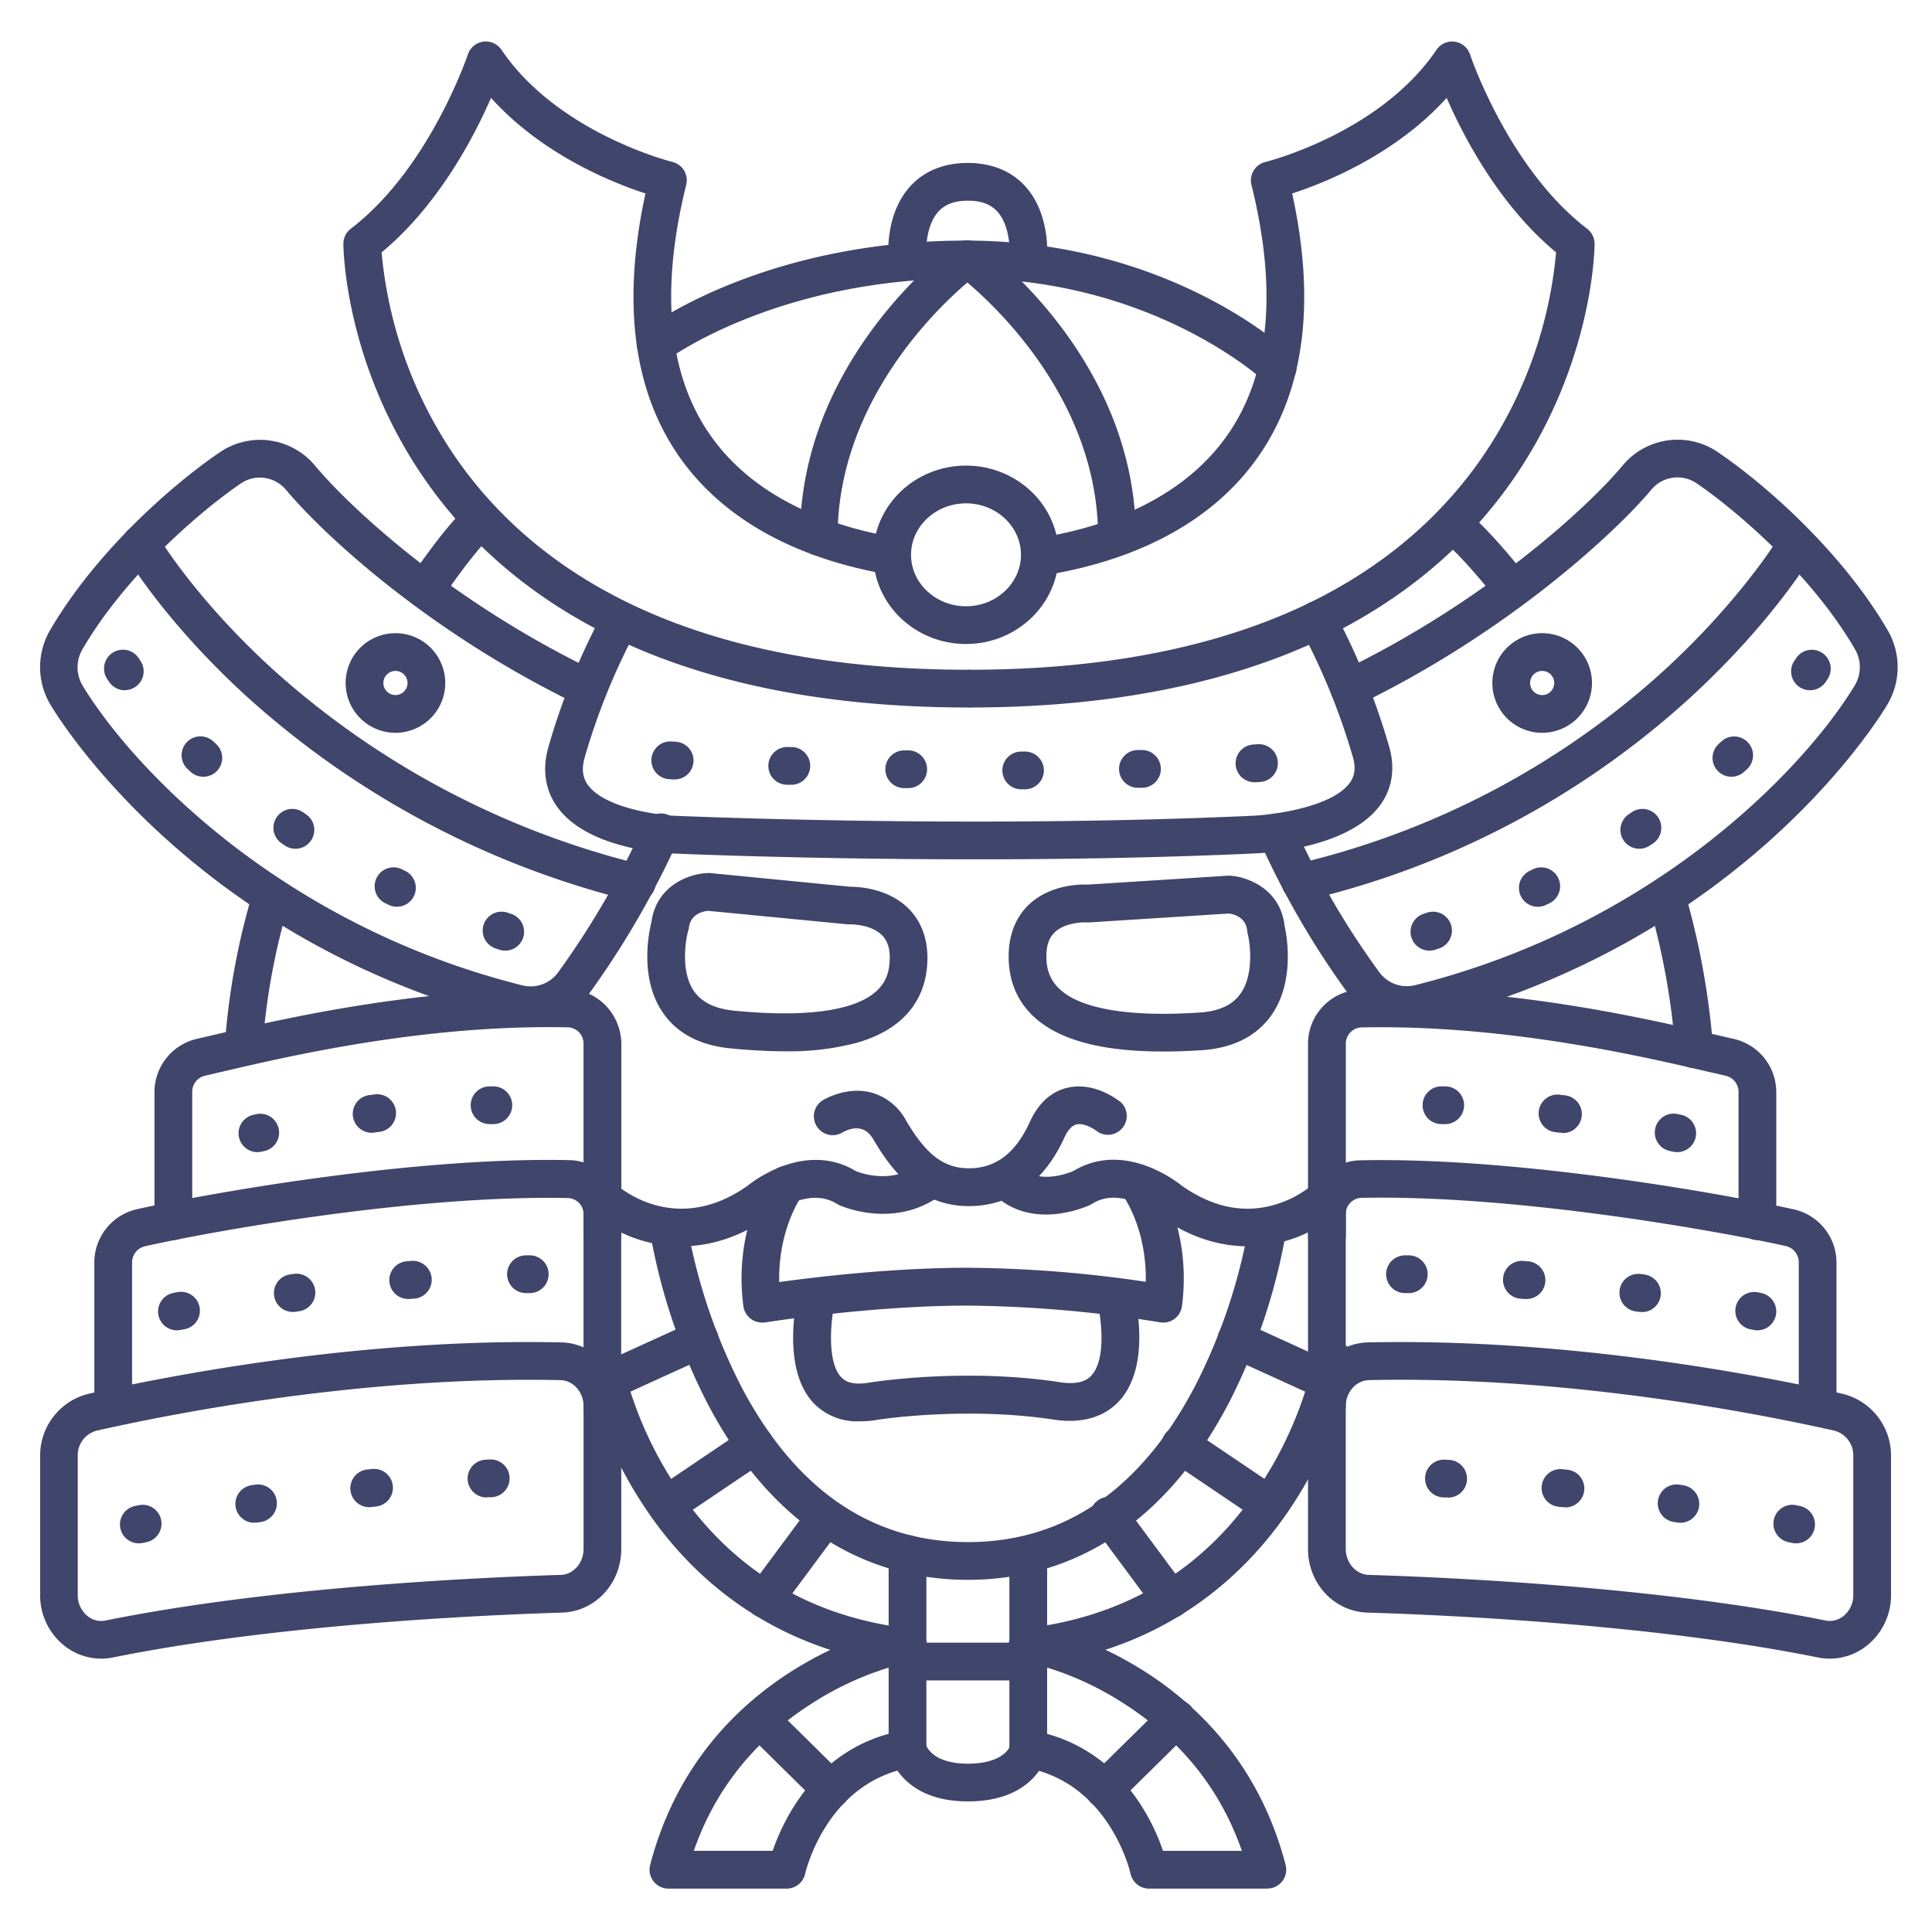 <?xml version="1.0" ?><svg viewBox="0 0 512 512" xmlns="http://www.w3.org/2000/svg"><defs><style>.cls-1{fill:#3f456b;}</style></defs><title/><g id="Lines"><path class="cls-1" d="M256.5,187.49c-37.26,0-69.15-6.37-94.78-18.93-20.73-10.17-37.42-24.37-49.6-42.21C91.37,96,91,65.85,91,64.59a5,5,0,0,1,2-4c20.86-16,30.86-45.86,31-46.16a5,5,0,0,1,8.89-1.24c15,22.16,45.06,29.66,45.36,29.74A5,5,0,0,1,181.85,49c-6.74,27.18-4.92,49,5.41,64.88,12,18.45,33.38,25.62,49.18,28.39a5,5,0,1,1-1.72,9.85C217,149,192.85,140.8,178.88,119.34,167.6,102,165,79.13,171.06,51.27c-8.69-2.82-27.34-10.24-40.93-25.33-4.57,10.48-14,28.5-29,40.94a114.27,114.27,0,0,0,19.54,54.24c11.23,16.29,26.63,29.28,45.78,38.61,24.19,11.79,54.49,17.76,90.06,17.76a5,5,0,0,1,0,10Z"/><path class="cls-1" d="M140.74,271.39a19.06,19.06,0,0,1-4.66-.58c-82.28-20.58-118.79-77.54-122.68-84A19.44,19.44,0,0,1,13.28,167c11.79-20.23,31.61-38.05,45-47.16a18.93,18.93,0,0,1,25.22,3.58c9.81,11.7,36.57,36.38,74.62,54.6a5,5,0,0,1-4.32,9c-39.59-19-67.64-44.88-78-57.2a9,9,0,0,0-11.92-1.74c-10.09,6.87-30.28,23.84-42,43.94a9.45,9.45,0,0,0,0,9.66c13.34,22,52.89,63.52,116.55,79.45a9,9,0,0,0,9.51-3.49,224.18,224.18,0,0,0,22.52-38.75,5,5,0,1,1,9.14,4,233.89,233.89,0,0,1-23.54,40.54A18.92,18.92,0,0,1,140.74,271.39Z"/><path class="cls-1" d="M168.72,238.92a5,5,0,0,1-1.21-.15,235.7,235.7,0,0,1-102.6-54.62c-21.55-19.8-31.42-36.6-31.83-37.3a5,5,0,1,1,8.65-5c.18.31,9.79,16.52,30.25,35.24a225.72,225.72,0,0,0,97.94,52,5,5,0,0,1-1.2,9.86Z"/><path class="cls-1" d="M64.63,281.54l-.39,0a5,5,0,0,1-4.6-5.36,187.7,187.7,0,0,1,7.47-40.11,5,5,0,1,1,9.6,2.82,178.14,178.14,0,0,0-7.1,38.05A5,5,0,0,1,64.63,281.54Z"/><path class="cls-1" d="M113,160.77a5,5,0,0,1-4.13-7.83c10.47-15.3,15.14-18.92,16-19.49l5.67,8.24.12-.09c-.16.13-4.09,3.23-13.5,17A5,5,0,0,1,113,160.77Z"/><path class="cls-1" d="M26.84,439.56a15.8,15.8,0,0,1-10-3.6,17,17,0,0,1-6.2-13.28V385.87a16.83,16.83,0,0,1,12.75-16.48h0c19.78-4.5,71.6-14.84,125.36-13.64,8.76.19,15.89,7.77,15.89,16.88v37.86c0,9.19-6.91,16.6-15.74,16.87-21.37.65-75.74,3.13-119,11.89A15.52,15.52,0,0,1,26.84,439.56ZM25.6,379.14a6.76,6.76,0,0,0-5,6.73v36.81a7.1,7.1,0,0,0,2.53,5.54A5.7,5.7,0,0,0,28,429.45c44-8.92,99-11.42,120.65-12.09,3.33-.1,6-3.18,6-6.87V372.63c0-3.72-2.74-6.81-6.11-6.88-52.64-1.16-103.5,9-122.93,13.39Z"/><path class="cls-1" d="M159.64,377.63a5,5,0,0,1-5-5V322a4.29,4.29,0,0,0-3.91-4.5c-41.7-.92-96.56,9.2-112.5,12.82A4.42,4.42,0,0,0,35,334.69v34.07a5,5,0,0,1-10,0V334.69a14.48,14.48,0,0,1,11-14.17c16.24-3.69,72.22-14,114.93-13.07,7.55.16,13.69,6.67,13.69,14.5v50.68A5,5,0,0,1,159.64,377.63Z"/><path class="cls-1" d="M159.64,332.44a5,5,0,0,1-5-5V276.76a4.3,4.3,0,0,0-3.91-4.5c-38-.85-74.26,7.64-91.69,11.72l-4.91,1.14a4.4,4.4,0,0,0-3.19,4.41v34.08a5,5,0,0,1-10,0V289.53a14.49,14.49,0,0,1,11-14.17c1.43-.32,3-.7,4.84-1.12,17.83-4.17,54.92-12.83,94.19-12,7.55.17,13.69,6.67,13.69,14.5v50.68A5,5,0,0,1,159.64,332.44Z"/><path class="cls-1" d="M258.36,227.73c-45.16,0-79.36-1.52-79.88-1.54-2.26-.08-22.74-1.13-30.8-12.34-2.28-3.16-4.52-8.53-2.27-16.14a180.68,180.68,0,0,1,14.53-35.64,5,5,0,1,1,8.67,5A173.89,173.89,0,0,0,155,200.55c-1.19,4-.12,6.19.79,7.45,4.41,6.14,18.51,8,23.11,8.2.8,0,77.3,3.44,152.72,0,5.31-.19,21.36-2.19,26.09-8.75.86-1.2,1.88-3.21.79-6.9a174.77,174.77,0,0,0-13.75-33.76,5,5,0,0,1,8.68-5,182.94,182.94,0,0,1,14.66,35.9c1.71,5.77.92,11.17-2.27,15.59C357.36,225,334.58,226.11,332,226.19,306.62,227.35,281.1,227.73,258.36,227.73Z"/><path class="cls-1" d="M257,187.49a5,5,0,0,1,0-10c35.57,0,65.87-6,90.06-17.76,19.15-9.33,34.55-22.32,45.78-38.61a114.32,114.32,0,0,0,19.54-54.24c-15-12.44-24.44-30.46-29-40.94C369.78,41,351.13,48.45,342.44,51.27c6.11,28,3.44,50.92-8,68.28-14.19,21.6-38.65,29.73-56.67,32.74a5,5,0,0,1-1.65-9.87c16.06-2.68,37.76-9.78,50-28.36,10.44-15.89,12.3-37.78,5.53-65.06a5,5,0,0,1,3.68-6.07c.3-.07,30.35-7.57,45.36-29.73a5,5,0,0,1,8.89,1.24c.1.3,10.16,30.21,31,46.16a5,5,0,0,1,2,4c0,1.26-.37,31.36-21.12,61.76-12.18,17.84-28.87,32-49.6,42.21C326.15,181.12,294.26,187.49,257,187.49Z"/><path class="cls-1" d="M372.76,271.39a18.92,18.92,0,0,1-15.39-7.94,224.67,224.67,0,0,1-23.69-40.86,5,5,0,0,1,9.17-4,215.87,215.87,0,0,0,22.64,39,9,9,0,0,0,9.51,3.49c63.67-15.93,103.21-57.43,116.54-79.45a9.43,9.43,0,0,0,0-9.66c-11.71-20.1-31.9-37.07-42-43.94a9,9,0,0,0-11.92,1.74c-9.53,11.37-38.09,37.95-78,57.2a5,5,0,0,1-4.35-9C393.7,159.48,421,134.18,430,123.38a18.93,18.93,0,0,1,25.22-3.58c13.39,9.11,33.21,26.93,45,47.16a19.44,19.44,0,0,1-.12,19.88c-3.89,6.43-40.4,63.39-122.68,84A19.06,19.06,0,0,1,372.76,271.39Z"/><path class="cls-1" d="M344.7,238.84a5,5,0,0,1-1.15-9.87,218.85,218.85,0,0,0,97.54-51.39c20.7-19,30.6-35.61,30.7-35.77a5,5,0,0,1,8.62,5.05c-.42.72-10.57,17.86-32.26,37.81a228.71,228.71,0,0,1-102.31,54A5,5,0,0,1,344.7,238.84Z"/><path class="cls-1" d="M449,283.07a5,5,0,0,1-5-4.62,192.21,192.21,0,0,0-7.22-39.58,5,5,0,0,1,9.6-2.82,203.12,203.12,0,0,1,7.6,41.64,5,5,0,0,1-4.61,5.37Z"/><path class="cls-1" d="M400.55,160.77a5,5,0,0,1-3.92-1.89c-10.09-12.71-14.42-15.69-14.45-15.72a5,5,0,0,1,5.1-8.6c.89.53,5.89,3.87,17.18,18.1a5,5,0,0,1-3.91,8.11Z"/><path class="cls-1" d="M484.9,439.56a15.52,15.52,0,0,1-3.1-.31c-43.38-8.76-97.94-11.24-119.38-11.89-8.85-.27-15.78-7.68-15.78-16.87V372.63c0-9.11,7.15-16.69,15.93-16.88,53.94-1.19,105.94,9.14,125.79,13.64h0a16.83,16.83,0,0,1,12.78,16.48v36.81a17,17,0,0,1-6.2,13.26A15.79,15.79,0,0,1,484.9,439.56ZM371.27,365.65q-4.23,0-8.48.1c-3.39.07-6.15,3.16-6.15,6.88v37.86c0,3.69,2.73,6.77,6.08,6.87,21.7.67,76.94,3.17,121.06,12.09a5.76,5.76,0,0,0,4.83-1.24,7.09,7.09,0,0,0,2.53-5.53V385.87a6.77,6.77,0,0,0-5-6.73h0C467.71,375,421,365.65,371.27,365.65Z"/><path class="cls-1" d="M351.64,377.63a5,5,0,0,1-5-5V322c0-7.83,6.15-14.34,13.72-14.5,42.86-.94,99,9.38,115.33,13.07a14.48,14.48,0,0,1,11,14.17v34.07a5,5,0,0,1-10,0V334.69a4.43,4.43,0,0,0-3.21-4.42c-16-3.62-71.06-13.74-112.9-12.82a4.31,4.31,0,0,0-3.94,4.5v50.68A5,5,0,0,1,351.64,377.63Z"/><path class="cls-1" d="M351.64,332.44a5,5,0,0,1-5-5V276.76a14.36,14.36,0,0,1,13.72-14.5c39.43-.86,76.62,7.81,94.51,12,1.8.42,3.42.8,4.86,1.12a14.48,14.48,0,0,1,11,14.17v34.08a5,5,0,0,1-10,0V289.53a4.42,4.42,0,0,0-3.22-4.41L452.6,284c-17.49-4.08-53.89-12.55-92-11.72a4.32,4.32,0,0,0-3.94,4.5v50.68A5,5,0,0,1,351.64,332.44Z"/><path class="cls-1" d="M338.55,102.41a5,5,0,0,1-3.44-1.37c-.28-.27-29.56-27.26-79.11-27.26-50.08,0-78.92,21.37-79.2,21.59a5,5,0,1,1-6-8c1.28-1,31.84-23.61,85.24-23.61,53.71,0,84.7,28.77,86,30a5,5,0,0,1-3.44,8.63Z"/><path class="cls-1" d="M272.51,73.15a3.71,3.71,0,0,1-.47,0,5,5,0,0,1-4.52-5.43c.17-2.07-.07-8.25-3.24-11.69-1.77-1.92-4.31-2.85-7.78-2.85s-6,.93-7.78,2.85c-3.17,3.44-3.41,9.62-3.24,11.71a5,5,0,0,1-10,.89c-.11-1.21-.89-12,5.79-19.31,3.66-4,8.92-6.14,15.19-6.14s11.53,2.12,15.19,6.14c6.68,7.31,5.9,18.1,5.79,19.31A5,5,0,0,1,272.51,73.15Z"/><path class="cls-1" d="M217,147.25a5,5,0,0,1-5-5c0-47,39.35-76.28,41-77.51a5,5,0,1,1,5.9,8.07c-.47.35-36.93,27.68-36.93,69.44A5,5,0,0,1,217,147.25Z"/><path class="cls-1" d="M296,147.25a5,5,0,0,1-5-5c0-41.81-36.82-69.16-37.19-69.43a5,5,0,0,1,5.88-8.09C261.37,66,301,95.26,301,142.25A5,5,0,0,1,296,147.25Z"/><path class="cls-1" d="M256.5,418.67c-29.16,0-53-16.16-69-46.73a158.67,158.67,0,0,1-15.27-45.64,5,5,0,0,1,9.89-1.45h0a151.1,151.1,0,0,0,14.36,42.68c14.37,27.3,34.57,41.14,60.06,41.14s45.8-13.92,60.18-41.37a150.54,150.54,0,0,0,14.24-42.44,5,5,0,1,1,9.89,1.44,158.67,158.67,0,0,1-15.27,45.64C309.53,402.51,285.66,418.67,256.5,418.67Z"/><path class="cls-1" d="M180.6,330.28A36.72,36.72,0,0,1,156.2,321a5,5,0,0,1,6.87-7.27c.69.64,15.77,14.21,35.15.43,1.78-1.43,15.42-11.73,28.58-3.81,1.48.6,9.81,3.56,16.9-1.9a5,5,0,0,1,6.1,7.93c-12.5,9.61-26.78,3.25-27.38,3a6.55,6.55,0,0,1-.58-.32c-7.83-4.91-17.29,2.85-17.38,2.93l-.3.23C195.85,328.12,187.78,330.28,180.6,330.28Z"/><path class="cls-1" d="M330.68,330.28c-7.18,0-15.25-2.16-23.56-8.11l-.29-.23c-.08-.06-9.65-7.79-17.39-2.93l-.49.28c-.64.3-15.85,7.43-26.27-3.44a5,5,0,0,1,7.22-6.92c5,5.22,13.1,2,14.53,1.42,13.18-8,26.85,2.35,28.63,3.78,8.28,5.88,16.7,7.59,25,5.06a28.17,28.17,0,0,0,10.1-5.48,5,5,0,0,1,6.88,7.26A36.72,36.72,0,0,1,330.68,330.28Z"/><path class="cls-1" d="M202,350.49a5,5,0,0,1-5-4.36c-2.72-21,7-34.57,7.43-35.14a5,5,0,0,1,8.07,5.91c-.31.44-6.29,9-6,22.86,9.47-1.31,30-3.79,49.93-3.79a335,335,0,0,1,47.21,3.72c.29-14.07-5.9-22.68-6-22.78A5,5,0,0,1,305.8,311c.42.57,10.16,14.11,7.43,35.14a5,5,0,0,1-5.84,4.28A333,333,0,0,0,256.5,346c-25.8,0-53.43,4.41-53.7,4.46A5.39,5.39,0,0,1,202,350.49Z"/><path class="cls-1" d="M227.72,376.66A16,16,0,0,1,215.77,372c-8.72-9-4.74-27.23-4.26-29.28a5,5,0,0,1,9.74,2.29c-1.12,4.81-2.17,16,1.71,20,.59.6,2.36,2.43,8,1.28l.21,0c1-.15,24.76-3.8,49.64,0,6,.91,7.84-1.12,8.45-1.8,4.09-4.48,2.46-15.8,1.56-19.41a5,5,0,0,1,9.7-2.43c.49,1.95,4.54,19.33-3.86,28.57-2.78,3.05-8,6.38-17.36,5-22.55-3.45-44.87-.26-46.48,0A26.64,26.64,0,0,1,227.72,376.66Z"/><path class="cls-1" d="M256.81,319.63c-13.31,0-20.56-9.47-25.38-17.71-2.46-4.2-6.2-2.92-8.21-1.78a5,5,0,1,1-5.07-8.62c.63-.37,6.35-3.62,12.7-2a15,15,0,0,1,9.21,7.33c5.37,9.18,10.07,12.76,16.75,12.76,7.06,0,12.34-4,16.12-12.31,2.8-6.15,6.88-8.3,9.81-9,4.48-1.12,9.69.27,14.3,3.8A5,5,0,0,1,291,300c-2.08-1.6-4.36-2.4-5.8-2s-2.5,2.09-3.13,3.48C275.18,316.48,264.53,319.63,256.81,319.63Z"/><path class="cls-1" d="M208,278.6q-6.53,0-14.32-.76c-8.22-.79-14.31-4-18.1-9.61-6.26-9.23-3.54-21.55-2.92-24,1.42-9.85,10.33-12.72,14.9-12.86a4.42,4.42,0,0,1,.63,0L225.33,235c2,0,10.28.3,15.79,6.14,2.49,2.64,5.3,7.43,4.53,15.3-.65,6.83-4.4,15.81-18.49,19.88A69.67,69.67,0,0,1,208,278.6Zm-25.61-32c-.77,2.73-2,10.93,1.48,16,2.08,3,5.6,4.75,10.77,5.25,12.76,1.23,22.77.84,29.76-1.18,9.43-2.72,11-7.71,11.31-11.23.33-3.37-.28-5.81-1.85-7.48-2.9-3.07-8.46-3-8.53-3a5,5,0,0,1-.67,0l-37-3.58c-1.31.12-4.64.8-5.09,4.44a5,5,0,0,1-.15.77Zm-4.81-1.37h0Z"/><path class="cls-1" d="M308.21,278.66c-9.35,0-17-1-23.08-3-13.9-4.53-17.34-13.63-17.77-20.47-.5-7.91,2.46-12.61,5-15.16,5.68-5.64,13.87-5.69,15.93-5.6l37.09-2.36h.64c4.55.29,13.33,3.47,14.42,13.36.55,2.44,2.86,14.87-3.7,23.89-4,5.43-10.14,8.46-18.33,9Q313,278.67,308.21,278.66Zm-20.72-34.23c-1.85,0-5.82.47-8.08,2.74-1.61,1.62-2.29,4-2.07,7.41s1.6,8.56,10.89,11.59c6.89,2.25,16.83,3,29.57,2.17,5.15-.33,8.7-1.92,10.86-4.87,3.66-5,2.7-13.24,2-16a4.83,4.83,0,0,1-.13-.76c-.34-3.79-3.82-4.49-4.88-4.62l-37,2.36a5,5,0,0,1-.67,0Z"/><path class="cls-1" d="M240.51,441.52a5.83,5.83,0,0,1-.59,0c-37.59-4.41-58.77-26-69.93-43.39a110.26,110.26,0,0,1-15.28-36.9,5,5,0,1,1,9.86-1.72,101.83,101.83,0,0,0,14,33.52c14.53,22.42,35.55,35.4,62.48,38.56a5,5,0,0,1-.57,10Z"/><path class="cls-1" d="M272.49,441.52a5,5,0,0,1-.57-10c26.93-3.16,47.95-16.14,62.48-38.56a101.49,101.49,0,0,0,14-33.53,5,5,0,0,1,9.86,1.73A110.26,110.26,0,0,1,343,398.1c-11.16,17.36-32.34,39-69.93,43.39A5.83,5.83,0,0,1,272.49,441.52Z"/><path class="cls-1" d="M256.5,477.39c-17.79,0-20.76-12.27-20.88-12.79a5.08,5.08,0,0,1-.12-1.1V411.82a5,5,0,1,1,10,0v50.85c.58,1.27,2.9,4.72,11,4.72s10.46-3.28,11-4.28V412a5,5,0,0,1,10,0v52a5,5,0,0,1-.14,1.15C277.25,465.63,274.25,477.39,256.5,477.39Z"/><path class="cls-1" d="M256,170.67c-13.55,0-24.57-10.61-24.57-23.64s11-23.64,24.57-23.64S280.57,134,280.57,147,269.55,170.67,256,170.67Zm0-37.28c-8,0-14.57,6.11-14.57,13.64S248,160.67,256,160.67s14.57-6.12,14.57-13.64S264,133.39,256,133.39Z"/><path class="cls-1" d="M208.5,500.5H177.14a5,5,0,0,1-4.84-6.26c13.42-51.56,62.28-62.53,64.35-63a5,5,0,0,1,2.09,9.78,82,82,0,0,0-24.13,10.76c-14.83,9.61-25.15,22.6-30.74,38.7h20.9c2.91-8.47,12-27.94,34.87-31.93a5,5,0,1,1,1.72,9.86c-22.14,3.85-27.76,27.19-28,28.18A5,5,0,0,1,208.5,500.5Z"/><path class="cls-1" d="M335.86,500.5H304.5a5,5,0,0,1-4.88-3.91c-.22-1-5.84-24.31-28-28.16a5,5,0,1,1,1.72-9.86c22.87,4,32,23.46,34.87,31.93h20.9c-5.59-16.1-15.91-29.09-30.74-38.7A81.93,81.93,0,0,0,274.26,441a5,5,0,0,1,2.09-9.78c2.07.45,50.93,11.42,64.35,63a5,5,0,0,1-4.84,6.26Z"/><path class="cls-1" d="M162.25,370.5a5,5,0,0,1-2.07-9.55l23.06-10.5a5,5,0,1,1,4.14,9.1l-23.06,10.5A4.89,4.89,0,0,1,162.25,370.5Z"/><path class="cls-1" d="M177.14,403.43a5,5,0,0,1-2.8-9.14l22.93-15.47a5,5,0,1,1,5.6,8.29l-22.94,15.47A5,5,0,0,1,177.14,403.43Z"/><path class="cls-1" d="M202.67,428.77a5,5,0,0,1-4-8L214.83,399a5,5,0,0,1,8,5.95l-16.18,21.81A5,5,0,0,1,202.67,428.77Z"/><path class="cls-1" d="M272.5,445.33h-32a5,5,0,1,1,0-10h32a5,5,0,0,1,0,10Z"/><path class="cls-1" d="M220.27,479.26a5,5,0,0,1-3.51-1.44l-18.92-18.64a5,5,0,0,1,7-7.12l18.91,18.64a5,5,0,0,1-3.5,8.56Z"/><path class="cls-1" d="M350.7,370.5a4.93,4.93,0,0,1-2.07-.45l-23.06-10.5a5,5,0,1,1,4.15-9.1L352.78,361a5,5,0,0,1-2.08,9.55Z"/><path class="cls-1" d="M335.81,403.43a5,5,0,0,1-2.79-.85l-22.93-15.47a5,5,0,1,1,5.59-8.29l22.93,15.47a5,5,0,0,1-2.8,9.14Z"/><path class="cls-1" d="M310.28,428.77a5,5,0,0,1-4-2l-16.17-21.81a5,5,0,1,1,8-5.95l16.17,21.8a5,5,0,0,1-4,8Z"/><path class="cls-1" d="M292.69,479.26a5,5,0,0,1-3.51-8.56l18.92-18.64a5,5,0,1,1,7,7.12L296.2,477.82A5,5,0,0,1,292.69,479.26Z"/></g><g id="Outline"><path class="cls-1" d="M133.91,251.93a4.8,4.8,0,0,1-1.58-.26l-1-.32a5,5,0,0,1,3.19-9.48l.93.31a5,5,0,0,1-1.57,9.75ZM105.19,240.3a5,5,0,0,1-2.18-.5l-.91-.44a5,5,0,0,1,4.39-9l.88.43a5,5,0,0,1-2.18,9.5ZM78.3,224.93a5,5,0,0,1-2.78-.84l-.85-.57a5,5,0,0,1,5.6-8.29l.81.55a5,5,0,0,1-2.78,9.15ZM53.89,205.85a5,5,0,0,1-3.38-1.31l-.74-.69a5,5,0,1,1,6.78-7.35l.72.67a5,5,0,0,1-3.38,8.68ZM33.07,182.92a5,5,0,0,1-4.1-2.13c-.44-.64-.66-1-.66-1a5,5,0,0,1,8.38-5.45s.19.29.47.69a5,5,0,0,1-4.09,7.87Z"/><path class="cls-1" d="M68.2,305.33a5,5,0,0,1-1.07-9.88l1-.22A5,5,0,0,1,70.22,305l-.94.2A5,5,0,0,1,68.2,305.33Zm30.61-5.15a5,5,0,0,1-.63-10l1-.13a5,5,0,1,1,1.22,9.92l-1,.13C99.23,300.16,99,300.18,98.81,300.18Zm30.93-2.28a5,5,0,0,1,0-10h1a5,5,0,1,1,0,10h-1Z"/><path class="cls-1" d="M46.88,352.55a5,5,0,0,1-.93-9.91l1-.19a5,5,0,1,1,1.82,9.83l-1,.18A4.43,4.43,0,0,1,46.88,352.55Zm30.67-4.87a5,5,0,0,1-.66-9.95l1-.14a5,5,0,1,1,1.34,9.91l-1,.14A5.17,5.17,0,0,1,77.55,347.68Zm30.84-3.44a5,5,0,0,1-.42-10l1-.09a5,5,0,0,1,.84,10l-1,.08Zm31-1.56a5,5,0,0,1,0-10h1a5,5,0,0,1,0,10h-1Z"/><path class="cls-1" d="M36.8,409a5,5,0,0,1-1-9.9l1-.21a5,5,0,0,1,2,9.8l-.95.2A5.33,5.33,0,0,1,36.8,409Zm30.58-5.45a5,5,0,0,1-.77-9.94l1-.16a5,5,0,0,1,1.52,9.89l-1,.15A5.32,5.32,0,0,1,67.38,403.5Zm30.75-4.14a5,5,0,0,1-.55-10l1-.11a5,5,0,1,1,1.1,9.94l-1,.11Zm30.92-2.58a5,5,0,0,1-.25-10l1-.05a5,5,0,1,1,.49,10l-1,0Z"/><path class="cls-1" d="M378.83,251.93a5,5,0,0,1-1.58-9.75l.93-.31a5,5,0,0,1,3.19,9.48l-1,.32A4.79,4.79,0,0,1,378.83,251.93Zm28.71-11.63a5,5,0,0,1-2.18-9.5l.88-.43a5,5,0,1,1,4.39,9l-.92.44A5,5,0,0,1,407.54,240.3Zm26.9-15.37a5,5,0,0,1-2.78-9.16l.8-.54a5,5,0,1,1,5.6,8.29l-.85.57A5,5,0,0,1,434.44,224.93Zm24.4-19.08a5,5,0,0,1-3.38-8.68l.72-.67a5,5,0,1,1,6.79,7.35l-.76.69A5,5,0,0,1,458.84,205.85Zm20.82-22.93a5,5,0,0,1-4.09-7.87c.29-.41.45-.65.47-.69a5,5,0,0,1,8.38,5.45s-.21.34-.66,1A5,5,0,0,1,479.66,182.92Z"/><path class="cls-1" d="M444.53,305.33a5,5,0,0,1-1.08-.11l-.94-.2a5,5,0,0,1,2.06-9.79l1,.22a5,5,0,0,1-1.07,9.88Zm-30.61-5.15c-.21,0-.42,0-.64,0l-1-.13a5,5,0,1,1,1.23-9.92l1,.13a5,5,0,0,1-.63,10ZM383,297.9h-1a5,5,0,1,1,0-10h1a5,5,0,0,1,0,10Z"/><path class="cls-1" d="M465.85,352.55a4.43,4.43,0,0,1-1-.09l-1-.18a5,5,0,0,1,1.82-9.83l1,.19a5,5,0,0,1-.93,9.91Zm-30.67-4.87a5.27,5.27,0,0,1-.68,0l-1-.14a5,5,0,1,1,1.34-9.91l1,.14a5,5,0,0,1-.66,9.95Zm-30.84-3.44-.43,0-1-.08a5,5,0,0,1,.84-10l1,.09a5,5,0,0,1-.42,10Zm-31-1.56h-1a5,5,0,0,1,0-10h1a5,5,0,0,1,0,10Z"/><path class="cls-1" d="M475.93,409a5.33,5.33,0,0,1-1-.11l-.95-.2a5,5,0,1,1,2-9.8l1,.21a5,5,0,0,1-1,9.9Zm-30.58-5.45a5.32,5.32,0,0,1-.78-.06l-1-.15a5,5,0,0,1,1.52-9.89l1,.16a5,5,0,0,1-.77,9.94Zm-30.75-4.14-.56,0-1-.11a5,5,0,1,1,1.09-9.94l1,.11a5,5,0,0,1-.55,10Zm-30.92-2.58h-.26l-1,0a5,5,0,1,1,.49-10l1,.05a5,5,0,0,1-.26,10Z"/><path class="cls-1" d="M104.75,194.2A13.2,13.2,0,1,1,118,181,13.21,13.21,0,0,1,104.75,194.2Zm0-16.4A3.2,3.2,0,1,0,108,181,3.21,3.21,0,0,0,104.75,177.8Z"/><path class="cls-1" d="M408.69,194.2a13.2,13.2,0,1,1,13.2-13.2A13.21,13.21,0,0,1,408.69,194.2Zm0-16.4a3.2,3.2,0,1,0,3.2,3.2A3.2,3.2,0,0,0,408.69,177.8Z"/><path class="cls-1" d="M270.8,209.17h-.16a5,5,0,0,1,0-10h1a5,5,0,0,1,0,10Zm-30.17-.31h-.1l-1,0a5,5,0,1,1,.2-10l1,0a5,5,0,0,1-.09,10Zm61-.09a5,5,0,0,1-.14-10l1,0a5,5,0,0,1,.29,10l-1,0Zm-92-.8h-.19l-1,0a5,5,0,1,1,.37-10l1,0a5,5,0,0,1-.19,10Zm123-.67a5,5,0,0,1-.36-10l1-.07a5,5,0,1,1,.73,10l-1,.07Zm-154-.74h-.29l-1-.06a5,5,0,1,1,.59-10l1,.06a5,5,0,0,1-.29,10Z"/></g></svg>